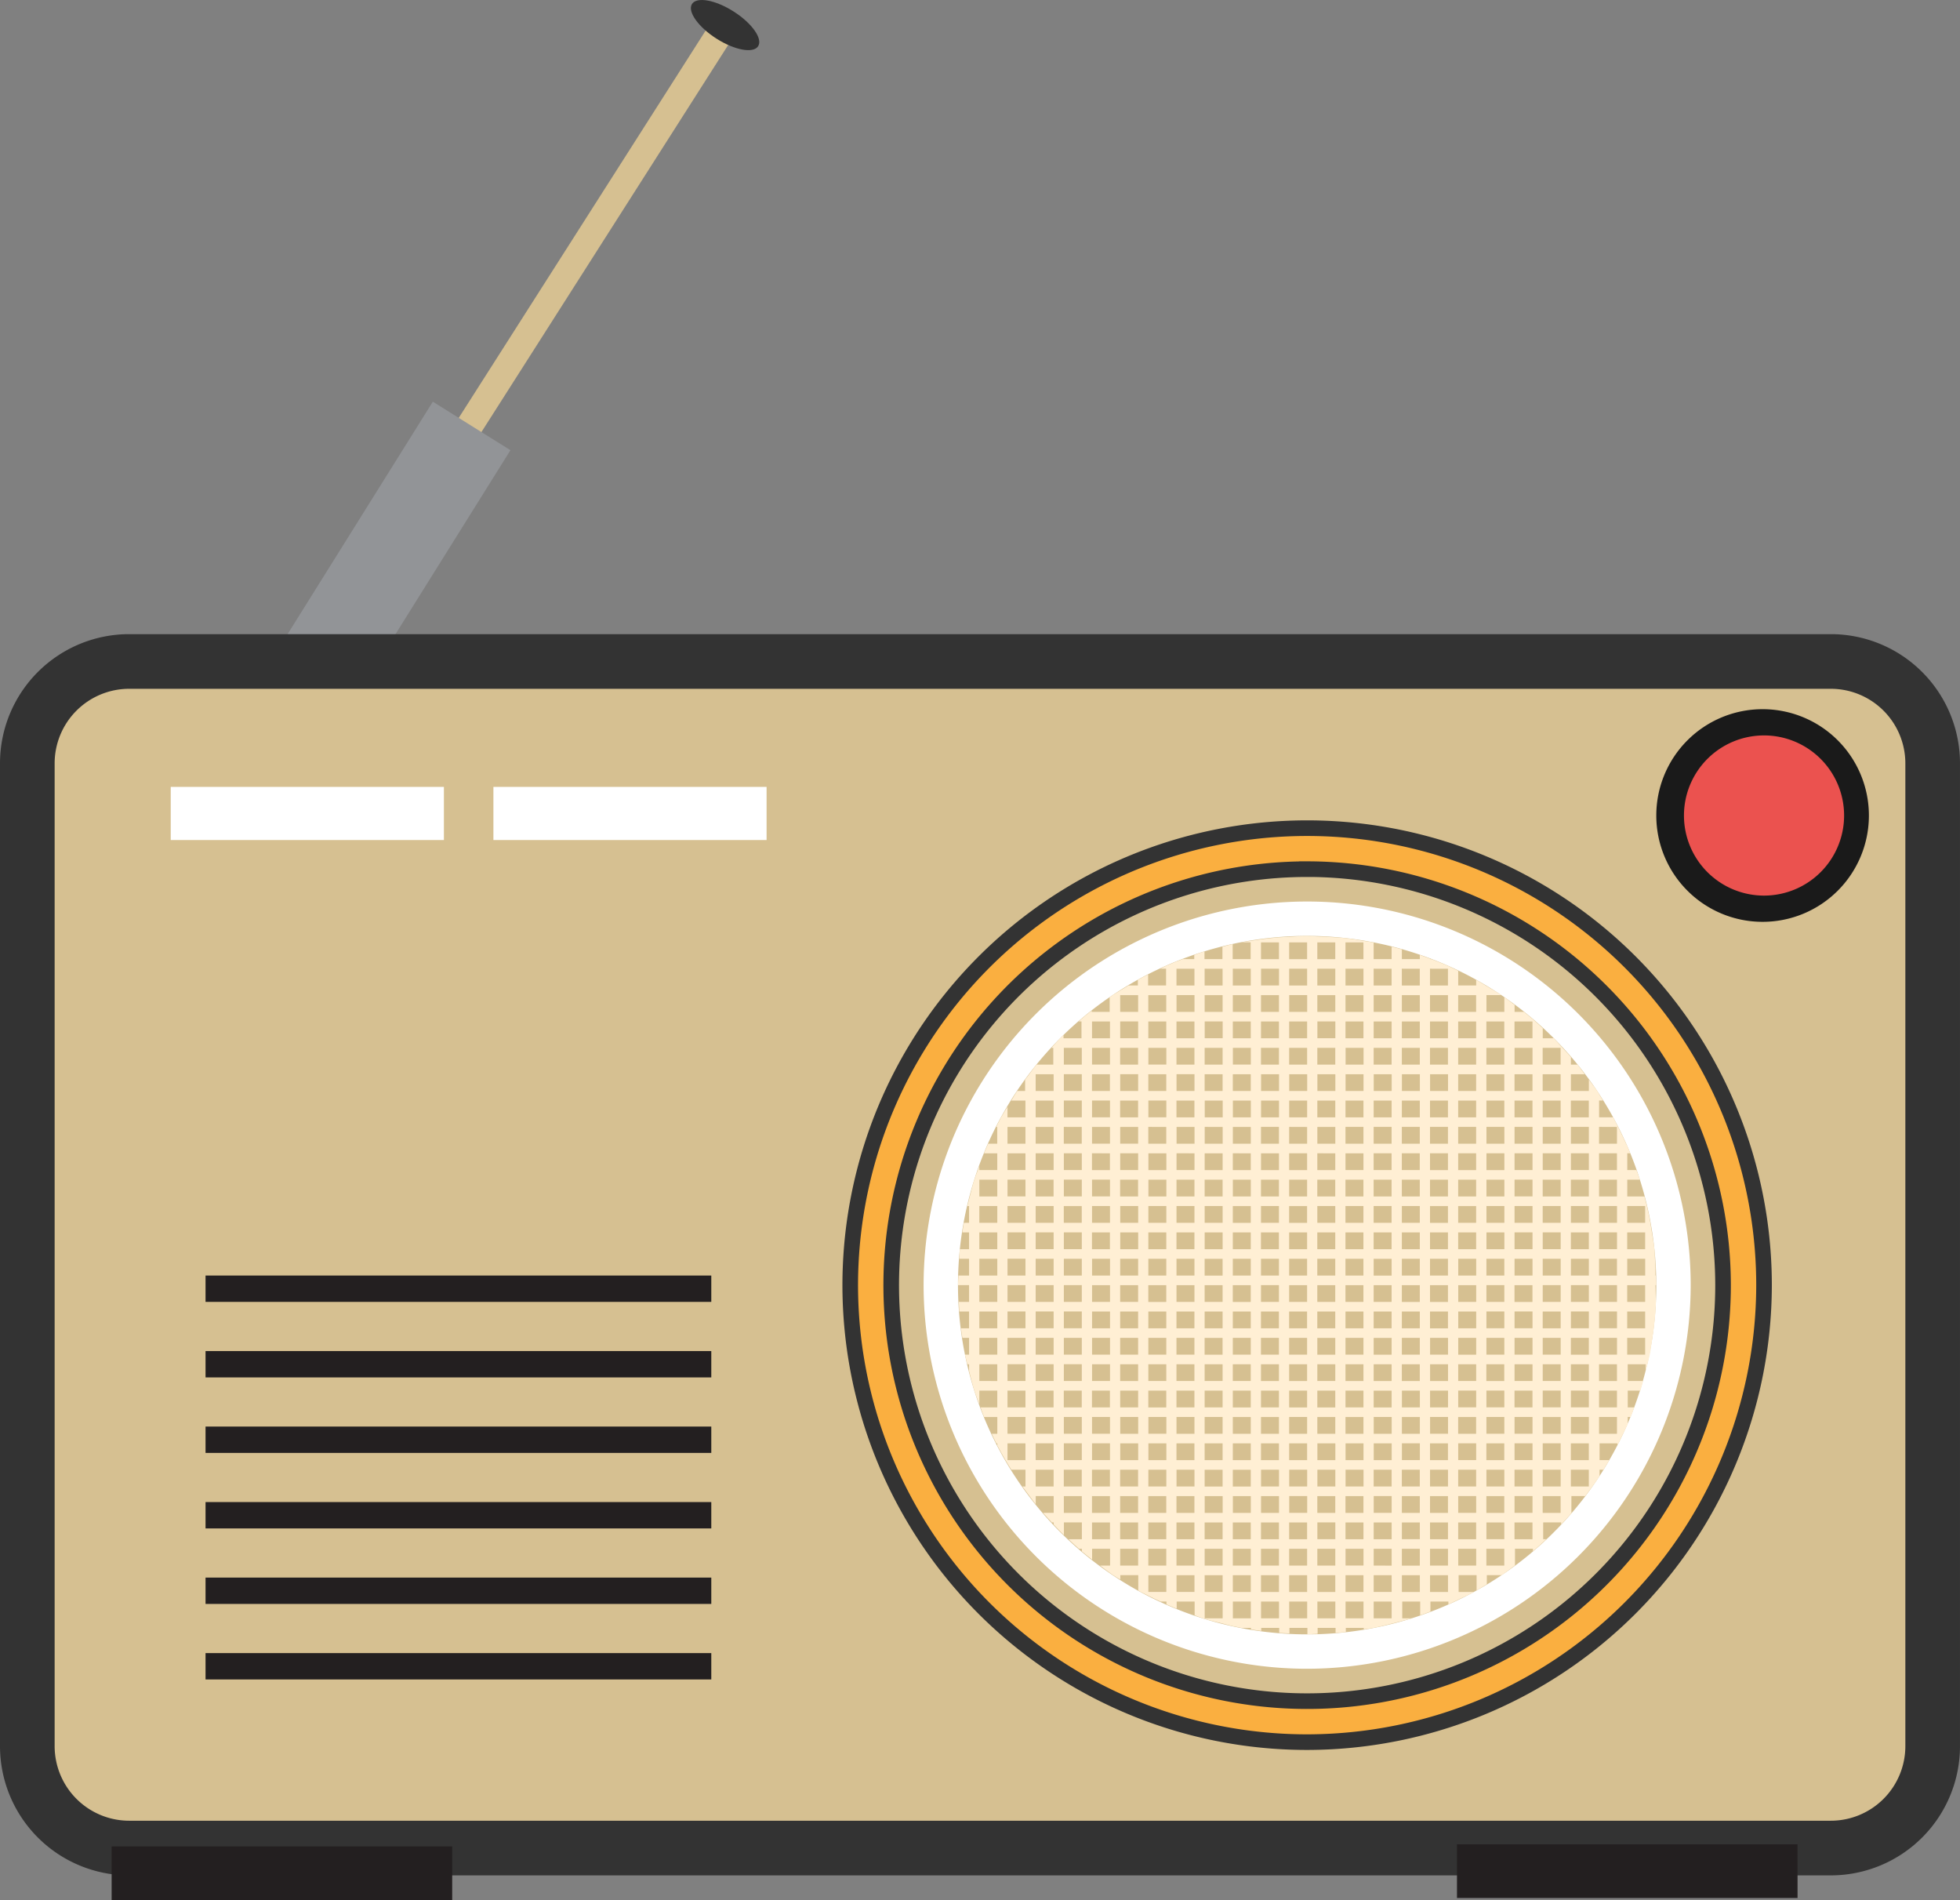 <svg xmlns="http://www.w3.org/2000/svg" width="251.082" height="243.364" viewBox="0 0 251.082 243.364"><rect x="0" y="0" width="251.082" height="243.364" fill="#808080" stroke="none"/><defs><style>.a,.d{fill:#d6c091;}.b{fill:#333;}.c{fill:#929497;}.d,.e{stroke:#333;stroke-miterlimit:10;}.d{stroke-width:7px;}.e{fill:#faaf40;stroke-width:2px;}.f{fill:#fff;}.g{fill:none;}.h{fill:#ffefd4;}.i{fill:#1a1a1a;}.j{fill:#eb524f;}.k{fill:#231f20;}</style></defs><g transform="translate(-1015.303 -421.769)"><g transform="translate(1065.931 421.769)"><rect class="a" width="75.215" height="3.427" transform="translate(0 66.285) rotate(-57.478)"/><path class="b" d="M1112.425,427.685c-.61.956-3,.523-5.344-.972s-3.741-3.478-3.131-4.434,3-.526,5.343.969S1113.035,426.726,1112.425,427.685Z" transform="translate(-1065.931 -421.769)"/></g><rect class="c" width="48.554" height="11.723" transform="matrix(0.53, -0.848, 0.848, 0.53, 1045.017, 514.391)"/><path class="d" d="M13.053,0H231.027a13.054,13.054,0,0,1,13.054,13.054V138.921a13.054,13.054,0,0,1-13.054,13.054H13.055A13.055,13.055,0,0,1,0,138.919V13.053A13.053,13.053,0,0,1,13.053,0Z" transform="translate(1018.803 506.489)"/><g transform="translate(1124.221 527.837)"><path class="e" d="M1182.753,644.9a58.53,58.53,0,1,1,58.528-58.529A58.6,58.6,0,0,1,1182.753,644.9Zm0-111.81a53.28,53.28,0,1,0,53.278,53.281A53.343,53.343,0,0,0,1182.753,533.086Z" transform="translate(-1124.221 -527.837)"/></g><g transform="translate(1133.616 537.233)"><path class="f" d="M1182.753,635.5a49.133,49.133,0,1,1,49.133-49.132A49.189,49.189,0,0,1,1182.753,635.5Zm0-93.86a44.728,44.728,0,1,0,44.726,44.728A44.78,44.78,0,0,0,1182.753,541.639Z" transform="translate(-1133.616 -537.233)"/></g><g transform="translate(1138.024 541.639)"><rect class="g" width="2.297" height="2.148" transform="translate(56.866 37.974)"/><rect class="g" width="2.297" height="2.15" transform="translate(56.866 51.48)"/><rect class="g" width="2.297" height="2.15" transform="translate(60.475 41.349)"/><rect class="g" width="2.297" height="2.148" transform="translate(60.475 44.727)"/><rect class="g" width="2.296" height="2.148" transform="translate(53.257 54.858)"/><rect class="g" width="2.298" height="2.15" transform="translate(42.431 61.612)"/><rect class="g" width="2.297" height="2.15" transform="translate(49.648 58.234)"/><rect class="g" width="2.297" height="2.148" transform="translate(35.213 64.99)"/><rect class="g" width="2.297" height="2.148" transform="translate(60.475 37.974)"/><rect class="g" width="2.297" height="2.148" transform="translate(64.083 24.463)"/><rect class="g" width="2.297" height="2.148" transform="translate(35.213 24.463)"/><rect class="g" width="2.298" height="2.151" transform="translate(42.431 21.085)"/><rect class="g" width="2.297" height="2.147" transform="translate(64.083 34.596)"/><rect class="g" width="2.297" height="2.148" transform="translate(64.083 27.841)"/><rect class="g" width="2.297" height="2.151" transform="translate(64.083 31.217)"/><rect class="g" width="2.297" height="2.147" transform="translate(56.866 34.596)"/><rect class="g" width="2.297" height="2.148" transform="translate(38.823 27.841)"/><rect class="g" width="2.297" height="2.148" transform="translate(60.475 24.463)"/><rect class="g" width="2.297" height="2.151" transform="translate(35.213 31.217)"/><rect class="g" width="2.297" height="2.15" transform="translate(27.996 61.612)"/><rect class="g" width="2.297" height="2.148" transform="translate(31.605 27.841)"/><rect class="g" width="2.297" height="2.147" transform="translate(31.605 34.596)"/><rect class="g" width="2.297" height="2.151" transform="translate(60.475 31.217)"/><rect class="g" width="2.297" height="2.148" transform="translate(60.475 27.841)"/><rect class="g" width="2.297" height="2.15" transform="translate(24.388 48.102)"/><rect class="g" width="2.297" height="2.15" transform="translate(24.388 51.48)"/><rect class="g" width="2.297" height="2.148" transform="translate(31.605 37.974)"/><rect class="g" width="2.297" height="2.148" transform="translate(24.388 54.858)"/><rect class="g" width="2.297" height="2.148" transform="translate(27.996 44.727)"/><rect class="g" width="2.297" height="2.15" transform="translate(27.996 41.349)"/><rect class="g" width="2.297" height="2.15" transform="translate(56.866 48.102)"/><rect class="g" width="2.296" height="2.147" transform="translate(67.693 34.596)"/><rect class="g" width="2.296" height="2.148" transform="translate(67.693 37.974)"/><rect class="g" width="2.296" height="2.151" transform="translate(67.693 31.217)"/><rect class="g" width="2.297" height="2.15" transform="translate(60.475 51.48)"/><rect class="g" width="2.297" height="2.15" transform="translate(64.083 41.349)"/><rect class="g" width="2.297" height="2.15" transform="translate(64.083 48.102)"/><rect class="g" width="2.297" height="2.148" transform="translate(64.083 44.727)"/><rect class="g" width="2.296" height="2.148" transform="translate(67.693 27.841)"/><rect class="g" width="2.297" height="2.148" transform="translate(27.996 24.463)"/><rect class="g" width="2.297" height="2.148" transform="translate(24.388 27.841)"/><rect class="g" width="2.297" height="2.151" transform="translate(31.605 21.085)"/><rect class="g" width="2.297" height="2.148" transform="translate(38.823 17.71)"/><rect class="g" width="2.296" height="2.148" transform="translate(67.693 24.463)"/><rect class="g" width="2.297" height="2.148" transform="translate(49.648 14.332)"/><rect class="g" width="2.297" height="2.15" transform="translate(56.866 58.234)"/><rect class="g" width="2.295" height="2.15" transform="translate(20.779 48.102)"/><rect class="g" width="2.295" height="2.15" transform="translate(20.779 51.48)"/><rect class="g" width="2.295" height="2.148" transform="translate(20.779 54.858)"/><rect class="g" width="2.295" height="2.148" transform="translate(20.779 44.727)"/><rect class="g" width="2.297" height="2.148" transform="translate(60.475 54.858)"/><rect class="g" width="2.297" height="2.15" transform="translate(24.388 41.349)"/><rect class="g" width="2.297" height="2.148" transform="translate(24.388 37.974)"/><rect class="g" width="2.297" height="2.147" transform="translate(27.996 34.596)"/><rect class="g" width="2.297" height="2.148" transform="translate(46.039 64.99)"/><rect class="g" width="2.296" height="2.15" transform="translate(53.257 61.612)"/><rect class="g" width="2.297" height="2.151" transform="translate(27.996 31.217)"/><rect class="g" width="2.297" height="2.15" transform="translate(24.388 61.612)"/><rect class="g" width="2.297" height="2.148" transform="translate(24.388 64.99)"/><rect class="g" width="2.297" height="2.15" transform="translate(38.823 68.366)"/><rect class="g" width="2.298" height="2.147" transform="translate(42.431 34.596)"/><rect class="g" width="2.297" height="2.15" transform="translate(38.823 51.48)"/><rect class="g" width="2.298" height="2.15" transform="translate(42.431 48.102)"/><rect class="g" width="2.298" height="2.148" transform="translate(42.431 44.727)"/><rect class="g" width="2.297" height="2.151" transform="translate(46.039 31.217)"/><rect class="g" width="2.297" height="2.151" transform="translate(49.648 31.217)"/><rect class="g" width="2.297" height="2.148" transform="translate(49.648 37.974)"/><rect class="g" width="2.297" height="2.148" transform="translate(46.039 44.727)"/><rect class="g" width="2.297" height="2.15" transform="translate(38.823 48.102)"/><rect class="g" width="2.297" height="2.147" transform="translate(46.039 34.596)"/><rect class="g" width="2.298" height="2.148" transform="translate(42.431 37.974)"/><rect class="g" width="2.297" height="2.15" transform="translate(38.823 41.349)"/><rect class="g" width="2.297" height="2.148" transform="translate(46.039 37.974)"/><rect class="g" width="2.297" height="2.15" transform="translate(46.039 41.349)"/><rect class="g" width="2.298" height="2.15" transform="translate(42.431 41.349)"/><rect class="g" width="2.297" height="2.147" transform="translate(49.648 34.596)"/><rect class="g" width="2.297" height="2.148" transform="translate(38.823 37.974)"/><rect class="g" width="2.297" height="2.151" transform="translate(56.866 31.217)"/><rect class="g" width="2.296" height="2.15" transform="translate(53.257 41.349)"/><rect class="g" width="2.297" height="2.15" transform="translate(49.648 48.102)"/><rect class="g" width="2.297" height="2.151" transform="translate(24.388 31.217)"/><rect class="g" width="2.297" height="2.15" transform="translate(46.039 51.48)"/><rect class="g" width="2.296" height="2.148" transform="translate(53.257 24.463)"/><rect class="g" width="2.297" height="2.148" transform="translate(56.866 24.463)"/><rect class="g" width="2.297" height="2.148" transform="translate(49.648 24.463)"/><rect class="g" width="2.297" height="2.148" transform="translate(35.213 44.727)"/><rect class="g" width="2.297" height="2.15" transform="translate(31.605 51.48)"/><rect class="g" width="2.297" height="2.148" transform="translate(38.823 44.727)"/><rect class="g" width="2.297" height="2.15" transform="translate(35.213 58.234)"/><rect class="g" width="2.298" height="2.148" transform="translate(42.431 54.858)"/><rect class="g" width="2.297" height="2.148" transform="translate(38.823 54.858)"/><rect class="g" width="2.297" height="2.15" transform="translate(49.648 51.48)"/><rect class="g" width="2.297" height="2.147" transform="translate(38.823 34.596)"/><rect class="g" width="2.297" height="2.148" transform="translate(27.996 54.858)"/><rect class="g" width="2.297" height="2.15" transform="translate(31.605 48.102)"/><rect class="g" width="2.297" height="2.15" transform="translate(31.605 58.234)"/><rect class="g" width="2.297" height="2.148" transform="translate(35.213 37.974)"/><rect class="g" width="2.297" height="2.148" transform="translate(31.605 44.727)"/><rect class="g" width="2.297" height="2.15" transform="translate(35.213 48.102)"/><rect class="g" width="2.297" height="2.15" transform="translate(27.996 51.48)"/><rect class="g" width="2.297" height="2.15" transform="translate(56.866 41.349)"/><rect class="g" width="2.296" height="2.15" transform="translate(53.257 48.102)"/><rect class="g" width="2.296" height="2.148" transform="translate(53.257 44.727)"/><rect class="g" width="2.297" height="2.15" transform="translate(38.823 58.234)"/><rect class="g" width="2.297" height="2.15" transform="translate(31.605 61.612)"/><rect class="g" width="2.297" height="2.148" transform="translate(46.039 54.858)"/><rect class="g" width="2.297" height="2.15" transform="translate(35.213 41.349)"/><rect class="g" width="2.297" height="2.15" transform="translate(46.039 48.102)"/><rect class="g" width="2.297" height="2.148" transform="translate(49.648 44.727)"/><rect class="g" width="2.298" height="2.15" transform="translate(42.431 51.48)"/><rect class="g" width="2.297" height="2.15" transform="translate(35.213 51.48)"/><rect class="g" width="2.297" height="2.15" transform="translate(49.648 41.349)"/><rect class="g" width="2.297" height="2.148" transform="translate(35.213 54.858)"/><rect class="g" width="2.297" height="2.148" transform="translate(31.605 54.858)"/><rect class="g" width="2.298" height="2.151" transform="translate(42.431 31.217)"/><rect class="g" width="2.297" height="2.148" transform="translate(56.866 27.841)"/><rect class="g" width="2.297" height="2.148" transform="translate(49.648 27.841)"/><rect class="g" width="2.296" height="2.148" transform="translate(53.257 37.974)"/><rect class="g" width="2.296" height="2.148" transform="translate(53.257 27.841)"/><rect class="g" width="2.296" height="2.147" transform="translate(53.257 34.596)"/><rect class="g" width="2.296" height="2.151" transform="translate(53.257 31.217)"/><rect class="g" width="2.297" height="2.15" transform="translate(78.518 58.234)"/><rect class="g" width="2.297" height="2.15" transform="translate(78.518 48.102)"/><rect class="g" width="2.297" height="2.15" transform="translate(78.518 41.349)"/><rect class="g" width="2.296" height="2.15" transform="translate(74.909 51.48)"/><rect class="g" width="2.297" height="2.148" transform="translate(78.518 44.727)"/><rect class="g" width="2.296" height="2.148" transform="translate(74.909 54.858)"/><rect class="g" width="2.297" height="2.15" transform="translate(71.3 61.612)"/><rect class="g" width="2.296" height="2.15" transform="translate(74.909 58.234)"/><rect class="g" width="2.297" height="2.148" transform="translate(27.996 7.579)"/><rect class="g" width="2.297" height="2.148" transform="translate(38.823 4.201)"/><rect class="g" width="2.295" height="2.15" transform="translate(20.779 10.954)"/><rect class="g" width="2.297" height="2.148" transform="translate(13.56 27.841)"/><rect class="g" width="2.297" height="2.148" transform="translate(78.518 27.841)"/><rect class="g" width="2.295" height="2.147" transform="translate(82.127 34.596)"/><rect class="g" width="2.297" height="2.148" transform="translate(78.518 24.463)"/><rect class="g" width="2.295" height="2.148" transform="translate(82.127 37.974)"/><rect class="g" width="2.297" height="2.148" transform="translate(71.3 64.99)"/><rect class="g" width="2.297" height="2.15" transform="translate(9.952 41.349)"/><rect class="g" width="2.297" height="2.148" transform="translate(9.952 44.727)"/><rect class="g" width="2.297" height="2.15" transform="translate(9.952 48.102)"/><rect class="g" width="2.297" height="2.147" transform="translate(9.952 34.596)"/><rect class="g" width="2.297" height="2.151" transform="translate(13.56 31.217)"/><rect class="g" width="2.297" height="2.148" transform="translate(9.952 37.974)"/><rect class="g" width="2.297" height="2.15" transform="translate(9.952 51.48)"/><rect class="g" width="2.297" height="2.148" transform="translate(9.952 54.858)"/><rect class="g" width="2.297" height="2.148" transform="translate(49.648 78.497)"/><rect class="g" width="2.297" height="2.148" transform="translate(56.866 75.122)"/><rect class="g" width="2.296" height="2.15" transform="translate(67.693 68.366)"/><rect class="g" width="2.297" height="2.15" transform="translate(64.083 71.744)"/><rect class="g" width="2.297" height="2.148" transform="translate(13.56 64.99)"/><rect class="g" width="2.297" height="2.15" transform="translate(13.56 61.612)"/><rect class="g" width="2.297" height="2.148" transform="translate(71.3 14.332)"/><rect class="g" width="2.296" height="2.148" transform="translate(74.909 64.99)"/><rect class="g" width="2.296" height="2.15" transform="translate(74.909 68.366)"/><rect class="g" width="2.149" height="2.296" transform="translate(53.256 84.023) rotate(-89.933)"/><rect class="g" width="2.297" height="2.148" transform="translate(17.17 14.332)"/><rect class="g" width="2.297" height="2.15" transform="translate(71.3 71.744)"/><rect class="g" width="2.297" height="2.151" transform="translate(60.475 78.497)"/><rect class="g" width="2.296" height="2.148" transform="translate(67.693 75.122)"/><rect class="g" width="2.297" height="2.148" transform="translate(46.039 27.841)"/><rect class="g" width="2.297" height="2.15" transform="translate(85.736 41.349)"/><rect class="g" width="2.295" height="2.148" transform="translate(82.127 44.727)"/><rect class="g" width="2.297" height="2.148" transform="translate(78.518 54.858)"/><rect class="g" width="2.295" height="2.15" transform="translate(82.127 48.102)"/><rect class="g" width="2.295" height="2.15" transform="translate(82.127 51.48)"/><rect class="g" width="2.297" height="2.15" transform="translate(78.518 61.612)"/><rect class="g" width="2.297" height="2.148" transform="translate(9.952 64.99)"/><rect class="g" width="2.297" height="2.148" transform="translate(9.952 27.841)"/><rect class="g" width="2.296" height="2.147" transform="translate(6.344 34.596)"/><rect class="g" width="2.297" height="2.151" transform="translate(13.56 21.085)"/><rect class="g" width="2.297" height="2.148" transform="translate(9.952 24.463)"/><rect class="g" width="2.297" height="2.148" transform="translate(13.56 17.71)"/><rect class="g" width="2.296" height="2.148" transform="translate(6.344 37.974)"/><rect class="g" width="2.296" height="2.151" transform="translate(6.344 31.217)"/><rect class="g" width="2.296" height="2.15" transform="translate(6.344 51.48)"/><rect class="g" width="2.296" height="2.15" transform="translate(6.344 41.349)"/><rect class="g" width="2.297" height="2.15" transform="translate(9.952 61.612)"/><rect class="g" width="2.296" height="2.148" transform="translate(6.344 54.858)"/><rect class="g" width="2.296" height="2.148" transform="translate(6.344 44.727)"/><rect class="g" width="2.296" height="2.15" transform="translate(6.344 48.102)"/><rect class="g" width="2.298" height="2.15" transform="translate(42.431 71.744)"/><rect class="g" width="2.297" height="2.147" transform="translate(71.3 34.596)"/><rect class="g" width="2.297" height="2.148" transform="translate(17.17 24.463)"/><rect class="g" width="2.297" height="2.148" transform="translate(71.3 37.974)"/><rect class="g" width="2.296" height="2.148" transform="translate(67.693 44.727)"/><rect class="g" width="2.296" height="2.15" transform="translate(67.693 51.48)"/><rect class="g" width="2.296" height="2.15" transform="translate(67.693 48.102)"/><rect class="g" width="2.297" height="2.148" transform="translate(71.3 27.841)"/><rect class="g" width="2.297" height="2.15" transform="translate(71.3 41.349)"/><rect class="g" width="2.297" height="2.148" transform="translate(71.3 24.463)"/><rect class="g" width="2.297" height="2.151" transform="translate(24.388 21.085)"/><rect class="g" width="2.295" height="2.148" transform="translate(20.779 27.841)"/><rect class="g" width="2.295" height="2.148" transform="translate(20.779 24.463)"/><rect class="g" width="2.297" height="2.148" transform="translate(27.996 17.71)"/><rect class="g" width="2.297" height="2.15" transform="translate(46.039 10.954)"/><rect class="g" width="2.297" height="2.148" transform="translate(35.213 14.332)"/><rect class="g" width="2.295" height="2.148" transform="translate(20.779 37.974)"/><rect class="g" width="2.295" height="2.15" transform="translate(20.779 61.612)"/><rect class="g" width="2.297" height="2.15" transform="translate(17.17 48.102)"/><rect class="g" width="2.297" height="2.148" transform="translate(17.17 54.858)"/><rect class="g" width="2.297" height="2.15" transform="translate(17.17 51.48)"/><rect class="g" width="2.297" height="2.148" transform="translate(17.17 44.727)"/><rect class="g" width="2.297" height="2.151" transform="translate(17.17 31.217)"/><rect class="g" width="2.297" height="2.15" transform="translate(17.17 41.349)"/><rect class="g" width="2.297" height="2.15" transform="translate(60.475 61.612)"/><rect class="g" width="2.297" height="2.148" transform="translate(56.866 64.99)"/><rect class="g" width="2.295" height="2.148" transform="translate(20.779 64.99)"/><rect class="g" width="2.297" height="2.15" transform="translate(64.083 58.234)"/><rect class="g" width="2.297" height="2.148" transform="translate(64.083 54.858)"/><rect class="g" width="2.297" height="2.15" transform="translate(49.648 68.366)"/><rect class="g" width="2.295" height="2.147" transform="translate(20.779 34.596)"/><rect class="g" width="2.297" height="2.151" transform="translate(71.3 31.217)"/><rect class="g" width="2.296" height="2.148" transform="translate(74.909 37.974)"/><rect class="g" width="2.296" height="2.15" transform="translate(74.909 41.349)"/><rect class="g" width="2.297" height="2.147" transform="translate(78.518 34.596)"/><rect class="g" width="2.296" height="2.148" transform="translate(74.909 27.841)"/><rect class="g" width="2.297" height="2.15" transform="translate(71.3 51.48)"/><rect class="g" width="2.297" height="2.15" transform="translate(71.3 48.102)"/><rect class="g" width="2.297" height="2.148" transform="translate(71.3 54.858)"/><rect class="g" width="2.296" height="2.148" transform="translate(74.909 44.727)"/><rect class="g" width="2.295" height="2.148" transform="translate(20.779 17.71)"/><rect class="g" width="2.297" height="2.148" transform="translate(24.388 14.332)"/><rect class="g" width="2.297" height="2.151" transform="translate(17.17 21.085)"/><rect class="g" width="2.296" height="2.148" transform="translate(74.909 24.463)"/><rect class="g" width="2.297" height="2.15" transform="translate(31.605 10.954)"/><rect class="g" width="2.298" height="2.148" transform="translate(42.431 7.579)"/><rect class="g" width="2.296" height="2.15" transform="translate(53.257 71.744)"/><rect class="g" width="2.297" height="2.15" transform="translate(13.56 48.102)"/><rect class="g" width="2.297" height="2.15" transform="translate(13.56 51.48)"/><rect class="g" width="2.297" height="2.148" transform="translate(13.56 54.858)"/><rect class="g" width="2.297" height="2.15" transform="translate(17.17 61.612)"/><rect class="g" width="2.297" height="2.148" transform="translate(13.56 37.974)"/><rect class="g" width="2.297" height="2.148" transform="translate(13.56 44.727)"/><rect class="g" width="2.297" height="2.15" transform="translate(13.56 41.349)"/><rect class="g" width="2.297" height="2.148" transform="translate(64.083 64.99)"/><rect class="g" width="2.297" height="2.148" transform="translate(17.17 64.99)"/><rect class="g" width="2.296" height="2.15" transform="translate(67.693 61.612)"/><rect class="g" width="2.297" height="2.15" transform="translate(60.475 68.366)"/><rect class="g" width="2.296" height="2.15" transform="translate(67.693 58.234)"/><rect class="g" width="2.297" height="2.147" transform="translate(17.17 34.596)"/><rect class="g" width="2.297" height="2.151" transform="translate(46.039 75.119)"/><rect class="g" width="2.297" height="2.148" transform="translate(46.039 24.463)"/><rect class="g" width="2.297" height="2.148" transform="translate(31.605 81.875)"/><rect class="g" width="2.297" height="2.148" transform="translate(38.823 81.875)"/><rect class="g" width="2.297" height="2.148" transform="translate(35.213 81.875)"/><rect class="g" width="2.298" height="2.148" transform="translate(42.431 81.875)"/><rect class="g" width="2.297" height="2.151" transform="translate(56.866 78.497)"/><rect class="g" width="2.297" height="2.148" transform="translate(49.648 81.875)"/><rect class="g" width="2.297" height="2.148" transform="translate(46.039 81.875)"/><rect class="g" width="2.297" height="2.15" transform="translate(17.17 71.744)"/><rect class="g" width="2.297" height="2.15" transform="translate(9.952 58.234)"/><rect class="g" width="2.297" height="2.151" transform="translate(9.952 31.217)"/><rect class="g" width="2.297" height="2.15" transform="translate(13.56 68.366)"/><rect class="g" width="2.297" height="2.148" transform="translate(24.388 78.497)"/><rect class="g" width="2.297" height="2.148" transform="translate(27.996 78.497)"/><rect class="g" width="2.297" height="2.148" transform="translate(13.56 24.463)"/><rect class="g" width="2.297" height="2.148" transform="translate(60.475 75.122)"/><rect class="g" width="2.297" height="2.15" transform="translate(71.3 10.954)"/><rect class="g" width="2.295" height="2.148" transform="translate(82.127 27.841)"/><rect class="g" width="2.295" height="2.151" transform="translate(82.127 31.217)"/><rect class="g" width="2.295" height="2.148" transform="translate(82.127 24.463)"/><rect class="g" width="2.296" height="2.148" transform="translate(74.909 17.71)"/><rect class="g" width="2.296" height="2.148" transform="translate(74.909 14.332)"/><rect class="g" width="2.297" height="2.147" transform="translate(85.736 34.596)"/><rect class="g" width="2.297" height="2.151" transform="translate(78.518 21.085)"/><rect class="g" width="2.297" height="2.148" transform="translate(85.736 37.974)"/><rect class="g" width="2.297" height="2.15" transform="translate(71.3 68.366)"/><rect class="g" width="2.296" height="2.15" transform="translate(67.693 71.744)"/><rect class="g" width="2.296" height="2.15" transform="translate(74.909 61.612)"/><rect class="g" width="2.297" height="2.148" transform="translate(64.083 75.122)"/><rect class="g" width="2.297" height="2.15" transform="translate(78.518 51.48)"/><rect class="g" width="2.295" height="2.15" transform="translate(82.127 41.349)"/><rect class="g" width="2.295" height="2.151" transform="translate(20.779 75.119)"/><rect class="g" width="2.297" height="2.15" transform="translate(71.3 58.234)"/><rect class="g" width="2.296" height="2.15" transform="translate(74.909 48.102)"/><rect class="g" width="2.297" height="2.148" transform="translate(17.17 17.71)"/><rect class="g" width="2.297" height="2.15" transform="translate(64.083 68.366)"/><rect class="g" width="2.296" height="2.151" transform="translate(74.909 21.085)"/><rect class="g" width="2.297" height="2.148" transform="translate(78.518 37.974)"/><rect class="g" width="2.297" height="2.151" transform="translate(78.518 31.217)"/><rect class="g" width="2.297" height="2.148" transform="translate(46.039 78.497)"/><rect class="g" width="2.297" height="2.148" transform="translate(71.3 17.71)"/><rect class="g" width="2.297" height="2.15" transform="translate(60.475 71.744)"/><rect class="g" width="2.297" height="2.148" transform="translate(38.823 78.497)"/><rect class="g" width="2.298" height="2.148" transform="translate(42.431 78.497)"/><rect class="g" width="2.297" height="2.15" transform="translate(56.866 71.744)"/><rect class="g" width="2.149" height="2.296" transform="translate(53.256 77.268) rotate(-89.933)"/><rect class="g" width="2.297" height="2.151" transform="translate(49.648 75.119)"/><rect class="g" width="2.296" height="2.148" transform="translate(67.693 64.99)"/><rect class="g" width="2.297" height="2.148" transform="translate(35.213 7.579)"/><rect class="g" width="2.298" height="2.148" transform="translate(42.431 4.201)"/><rect class="g" width="2.297" height="2.148" transform="translate(31.605 7.579)"/><rect class="g" width="2.297" height="2.148" transform="translate(38.823 7.579)"/><rect class="g" width="2.295" height="2.148" transform="translate(20.779 14.332)"/><rect class="g" width="2.297" height="2.15" transform="translate(27.996 10.954)"/><rect class="g" width="2.297" height="2.15" transform="translate(24.388 10.954)"/><rect class="g" width="2.297" height="2.148" transform="translate(49.648 4.201)"/><rect class="g" width="2.297" height="2.148" transform="translate(60.475 7.579)"/><rect class="g" width="2.297" height="2.148" transform="translate(46.039 4.201)"/><rect class="g" width="2.297" height="2.148" transform="translate(56.866 7.579)"/><rect class="g" width="2.297" height="2.15" transform="translate(64.083 10.954)"/><rect class="g" width="2.296" height="2.148" transform="translate(53.257 7.579)"/><rect class="g" width="2.296" height="2.148" transform="translate(67.693 14.332)"/><rect class="g" width="2.296" height="2.15" transform="translate(74.909 71.744)"/><rect class="g" width="2.298" height="2.15" transform="translate(42.431 85.251)"/><rect class="g" width="2.297" height="2.15" transform="translate(38.823 85.251)"/><rect class="g" width="2.297" height="2.15" transform="translate(46.039 85.251)"/><rect class="g" width="2.296" height="2.15" transform="translate(67.693 10.954)"/><rect class="g" width="2.297" height="2.151" transform="translate(56.866 81.875)"/><rect class="g" width="2.296" height="2.149" transform="translate(53.257 85.252)"/><rect class="g" width="2.297" height="2.15" transform="translate(35.213 85.251)"/><rect class="g" width="2.297" height="2.15" transform="translate(13.56 71.744)"/><rect class="g" width="2.297" height="2.151" transform="translate(17.17 75.119)"/><rect class="g" width="2.297" height="2.151" transform="translate(60.475 81.875)"/><rect class="g" width="2.297" height="2.15" transform="translate(9.952 68.366)"/><rect class="g" width="2.297" height="2.148" transform="translate(24.388 81.875)"/><rect class="g" width="2.295" height="2.148" transform="translate(20.779 78.497)"/><rect class="g" width="2.297" height="2.148" transform="translate(27.996 81.875)"/><rect class="g" width="2.297" height="2.15" transform="translate(31.605 85.251)"/><rect class="g" width="2.297" height="2.148" transform="translate(85.736 44.727)"/><rect class="g" width="2.297" height="2.15" transform="translate(85.736 51.48)"/><rect class="g" width="2.295" height="2.148" transform="translate(82.127 54.858)"/><rect class="g" width="2.295" height="2.15" transform="translate(82.127 58.234)"/><rect class="g" width="2.297" height="2.15" transform="translate(85.736 48.102)"/><rect class="g" width="2.298" height="2.148" transform="translate(42.431 27.841)"/><rect class="g" width="2.297" height="2.151" transform="translate(64.083 78.497)"/><rect class="g" width="2.296" height="2.148" transform="translate(6.344 64.99)"/><rect class="g" width="2.297" height="2.148" transform="translate(35.213 78.497)"/><rect class="g" width="2.297" height="2.148" transform="translate(71.3 75.122)"/><rect class="g" width="2.296" height="2.151" transform="translate(67.693 78.497)"/><rect class="g" width="2.297" height="2.15" transform="translate(78.518 68.366)"/><rect class="g" width="2.297" height="2.148" transform="translate(78.518 64.99)"/><rect class="g" width="2.295" height="2.15" transform="translate(82.127 61.612)"/><rect class="g" width="2.297" height="2.15" transform="translate(49.648 85.251)"/><rect class="g" width="2.298" height="2.15" transform="translate(42.431 0.823)"/><rect class="g" width="2.297" height="2.148" transform="translate(31.605 4.201)"/><rect class="g" width="2.297" height="2.15" transform="translate(17.17 10.954)"/><rect class="g" width="2.297" height="2.148" transform="translate(35.213 4.201)"/><rect class="g" width="2.297" height="2.148" transform="translate(27.996 4.201)"/><rect class="g" width="2.295" height="2.148" transform="translate(20.779 7.579)"/><rect class="g" width="2.297" height="2.148" transform="translate(24.388 7.579)"/><rect class="g" width="2.297" height="2.15" transform="translate(38.823 0.823)"/><rect class="g" width="2.297" height="2.148" transform="translate(60.475 4.201)"/><rect class="g" width="2.297" height="2.148" transform="translate(56.866 4.201)"/><rect class="g" width="2.297" height="2.148" transform="translate(64.083 7.579)"/><rect class="g" width="2.296" height="2.148" transform="translate(53.257 4.201)"/><rect class="g" width="2.297" height="2.15" transform="translate(46.039 0.823)"/><rect class="g" width="2.297" height="2.15" transform="translate(49.648 0.823)"/><rect class="g" width="2.297" height="2.151" transform="translate(2.735 31.217)"/><rect class="g" width="2.297" height="2.148" transform="translate(2.735 37.974)"/><rect class="g" width="2.297" height="2.148" transform="translate(2.735 44.727)"/><rect class="g" width="2.297" height="2.15" transform="translate(2.735 41.349)"/><rect class="g" width="2.297" height="2.15" transform="translate(2.735 48.102)"/><rect class="g" width="2.296" height="2.15" transform="translate(6.344 58.234)"/><rect class="g" width="2.297" height="2.15" transform="translate(2.735 51.48)"/><rect class="g" width="2.297" height="2.148" transform="translate(2.735 54.858)"/><rect class="g" width="2.297" height="2.147" transform="translate(2.735 34.596)"/><rect class="g" width="2.297" height="2.151" transform="translate(9.952 21.085)"/><rect class="g" width="2.297" height="2.148" transform="translate(9.952 17.71)"/><rect class="g" width="2.296" height="2.148" transform="translate(6.344 24.463)"/><rect class="g" width="2.296" height="2.15" transform="translate(6.344 61.612)"/><rect class="g" width="2.297" height="2.148" transform="translate(13.56 14.332)"/><rect class="g" width="2.296" height="2.148" transform="translate(6.344 27.841)"/><rect class="g" width="2.296" height="2.149" transform="translate(53.257 78.497)"/><rect class="g" width="2.297" height="2.148" transform="translate(49.648 17.71)"/><rect class="g" width="2.296" height="2.148" transform="translate(53.257 17.71)"/><rect class="g" width="2.297" height="2.151" transform="translate(35.213 21.085)"/><rect class="g" width="2.297" height="2.148" transform="translate(46.039 17.71)"/><rect class="g" width="2.297" height="2.151" transform="translate(38.823 21.085)"/><rect class="g" width="2.298" height="2.148" transform="translate(42.431 17.71)"/><rect class="g" width="2.297" height="2.148" transform="translate(60.475 17.71)"/><rect class="g" width="2.297" height="2.148" transform="translate(56.866 17.71)"/><rect class="g" width="2.297" height="2.15" transform="translate(49.648 61.612)"/><rect class="g" width="2.297" height="2.151" transform="translate(64.083 21.085)"/><rect class="g" width="2.296" height="2.15" transform="translate(53.257 58.234)"/><rect class="g" width="2.297" height="2.15" transform="translate(46.039 61.612)"/><rect class="g" width="2.297" height="2.148" transform="translate(56.866 54.858)"/><rect class="g" width="2.297" height="2.148" transform="translate(64.083 37.974)"/><rect class="g" width="2.297" height="2.15" transform="translate(60.475 48.102)"/><rect class="g" width="2.296" height="2.148" transform="translate(53.257 64.99)"/><rect class="g" width="2.297" height="2.15" transform="translate(31.605 71.744)"/><rect class="g" width="2.298" height="2.15" transform="translate(42.431 68.366)"/><rect class="g" width="2.297" height="2.15" transform="translate(35.213 71.744)"/><rect class="g" width="2.297" height="2.15" transform="translate(38.823 71.744)"/><rect class="g" width="2.298" height="2.148" transform="translate(42.431 64.99)"/><rect class="g" width="2.297" height="2.148" transform="translate(49.648 64.99)"/><rect class="g" width="2.297" height="2.15" transform="translate(46.039 68.366)"/><rect class="g" width="2.295" height="2.15" transform="translate(20.779 41.349)"/><rect class="g" width="2.297" height="2.148" transform="translate(31.605 24.463)"/><rect class="g" width="2.297" height="2.147" transform="translate(24.388 34.596)"/><rect class="g" width="2.297" height="2.148" transform="translate(27.996 27.841)"/><rect class="g" width="2.297" height="2.15" transform="translate(27.996 68.366)"/><rect class="g" width="2.297" height="2.15" transform="translate(24.388 68.366)"/><rect class="g" width="2.295" height="2.15" transform="translate(20.779 58.234)"/><rect class="g" width="2.297" height="2.151" transform="translate(38.823 31.217)"/><rect class="g" width="2.297" height="2.15" transform="translate(46.039 58.234)"/><rect class="g" width="2.298" height="2.15" transform="translate(42.431 58.234)"/><rect class="g" width="2.297" height="2.15" transform="translate(38.823 61.612)"/><rect class="g" width="2.297" height="2.148" transform="translate(49.648 54.858)"/><rect class="g" width="2.297" height="2.147" transform="translate(60.475 34.596)"/><rect class="g" width="2.296" height="2.15" transform="translate(53.257 51.48)"/><rect class="g" width="2.297" height="2.148" transform="translate(56.866 44.727)"/><rect class="g" width="2.297" height="2.147" transform="translate(35.213 34.596)"/><rect class="g" width="2.297" height="2.148" transform="translate(38.823 64.99)"/><rect class="g" width="2.297" height="2.151" transform="translate(60.475 21.085)"/><rect class="g" width="2.297" height="2.15" transform="translate(56.866 61.612)"/><rect class="g" width="2.297" height="2.15" transform="translate(35.213 61.612)"/><rect class="g" width="2.297" height="2.148" transform="translate(31.605 64.99)"/><rect class="g" width="2.297" height="2.148" transform="translate(31.605 78.497)"/><rect class="g" width="2.297" height="2.15" transform="translate(27.996 58.234)"/><rect class="g" width="2.297" height="2.15" transform="translate(31.605 41.349)"/><rect class="g" width="2.297" height="2.148" transform="translate(24.388 44.727)"/><rect class="g" width="2.297" height="2.148" transform="translate(27.996 37.974)"/><rect class="g" width="2.297" height="2.15" transform="translate(24.388 58.234)"/><rect class="g" width="2.297" height="2.15" transform="translate(35.213 68.366)"/><rect class="g" width="2.297" height="2.148" transform="translate(27.996 64.99)"/><rect class="g" width="2.297" height="2.151" transform="translate(31.605 31.217)"/><rect class="g" width="2.297" height="2.151" transform="translate(56.866 21.085)"/><rect class="g" width="2.297" height="2.15" transform="translate(31.605 68.366)"/><rect class="g" width="2.297" height="2.151" transform="translate(49.648 21.085)"/><rect class="g" width="2.297" height="2.151" transform="translate(46.039 21.085)"/><rect class="g" width="2.296" height="2.151" transform="translate(53.257 21.085)"/><rect class="g" width="2.297" height="2.148" transform="translate(38.823 24.463)"/><rect class="g" width="2.297" height="2.148" transform="translate(35.213 27.841)"/><rect class="g" width="2.298" height="2.148" transform="translate(42.431 24.463)"/><rect class="g" width="2.297" height="2.15" transform="translate(27.996 48.102)"/><rect class="g" width="2.297" height="2.15" transform="translate(60.475 10.954)"/><rect class="g" width="2.297" height="2.148" transform="translate(64.083 14.332)"/><rect class="g" width="2.297" height="2.15" transform="translate(56.866 10.954)"/><rect class="g" width="2.297" height="2.148" transform="translate(49.648 7.579)"/><rect class="g" width="2.297" height="2.148" transform="translate(46.039 7.579)"/><rect class="g" width="2.296" height="2.15" transform="translate(53.257 10.954)"/><rect class="g" width="2.296" height="2.148" transform="translate(67.693 17.71)"/><rect class="g" width="2.297" height="2.151" transform="translate(71.3 21.085)"/><rect class="g" width="2.297" height="2.15" transform="translate(64.083 61.612)"/><rect class="g" width="2.298" height="2.15" transform="translate(42.431 10.954)"/><rect class="g" width="2.296" height="2.148" transform="translate(67.693 54.858)"/><rect class="g" width="2.297" height="2.148" transform="translate(60.475 64.99)"/><rect class="g" width="2.296" height="2.151" transform="translate(74.909 31.217)"/><rect class="g" width="2.296" height="2.147" transform="translate(74.909 34.596)"/><rect class="g" width="2.297" height="2.148" transform="translate(71.3 44.727)"/><rect class="g" width="2.297" height="2.148" transform="translate(27.996 14.332)"/><rect class="g" width="2.297" height="2.15" transform="translate(17.17 68.366)"/><rect class="g" width="2.297" height="2.15" transform="translate(13.56 58.234)"/><rect class="g" width="2.295" height="2.15" transform="translate(20.779 71.744)"/><rect class="g" width="2.297" height="2.15" transform="translate(60.475 58.234)"/><rect class="g" width="2.297" height="2.151" transform="translate(27.996 75.119)"/><rect class="g" width="2.297" height="2.15" transform="translate(38.823 10.954)"/><rect class="g" width="2.297" height="2.151" transform="translate(24.388 75.119)"/><rect class="g" width="2.297" height="2.147" transform="translate(13.56 34.596)"/><rect class="g" width="2.297" height="2.148" transform="translate(31.605 14.332)"/><rect class="g" width="2.297" height="2.15" transform="translate(56.866 68.366)"/><rect class="g" width="2.297" height="2.15" transform="translate(35.213 10.954)"/><rect class="g" width="2.295" height="2.151" transform="translate(20.779 21.085)"/><rect class="g" width="2.297" height="2.148" transform="translate(24.388 17.71)"/><rect class="g" width="2.297" height="2.148" transform="translate(17.17 27.841)"/><rect class="g" width="2.297" height="2.151" transform="translate(31.605 75.119)"/><rect class="g" width="2.298" height="2.148" transform="translate(42.431 14.332)"/><rect class="g" width="2.296" height="2.148" transform="translate(53.257 14.332)"/><rect class="g" width="2.297" height="2.15" transform="translate(49.648 10.954)"/><rect class="g" width="2.297" height="2.148" transform="translate(46.039 14.332)"/><rect class="g" width="2.297" height="2.151" transform="translate(27.996 21.085)"/><rect class="g" width="2.297" height="2.148" transform="translate(35.213 17.71)"/><rect class="g" width="2.297" height="2.148" transform="translate(38.823 14.332)"/><rect class="g" width="2.297" height="2.148" transform="translate(31.605 17.71)"/><rect class="g" width="2.296" height="2.15" transform="translate(67.693 41.349)"/><rect class="g" width="2.296" height="2.151" transform="translate(67.693 21.085)"/><rect class="g" width="2.297" height="2.15" transform="translate(64.083 51.48)"/><rect class="g" width="2.297" height="2.148" transform="translate(60.475 14.332)"/><rect class="g" width="2.297" height="2.148" transform="translate(56.866 14.332)"/><rect class="g" width="2.297" height="2.148" transform="translate(64.083 17.71)"/><rect class="g" width="2.297" height="2.148" transform="translate(24.388 24.463)"/><rect class="g" width="2.297" height="2.151" transform="translate(35.213 75.119)"/><rect class="g" width="2.297" height="2.15" transform="translate(27.996 71.744)"/><rect class="g" width="2.297" height="2.151" transform="translate(38.823 75.119)"/><rect class="g" width="2.298" height="2.151" transform="translate(42.431 75.119)"/><rect class="g" width="2.297" height="2.15" transform="translate(46.039 71.744)"/><rect class="g" width="2.297" height="2.15" transform="translate(24.388 71.744)"/><rect class="g" width="2.297" height="2.15" transform="translate(49.648 71.744)"/><rect class="g" width="2.296" height="2.15" transform="translate(53.257 68.366)"/><rect class="g" width="2.295" height="2.15" transform="translate(20.779 68.366)"/><rect class="g" width="2.297" height="2.148" transform="translate(17.17 37.974)"/><rect class="g" width="2.295" height="2.151" transform="translate(20.779 31.217)"/><rect class="g" width="2.297" height="2.15" transform="translate(17.17 58.234)"/><path class="h" d="M1227.369,586.366h.11c0-.415-.051-.818-.063-1.228h-.047v-.949c-.019-.4-.031-.8-.062-1.2s-.024-.823-.065-1.228c-.074-.728-.22-1.432-.329-2.148-.063-.41-.115-.822-.19-1.23q-.2-1.085-.446-2.148c-.067-.289-.147-.571-.22-.858-.032-.124-.064-.246-.095-.37h-2.2v-2.15h1.622c-.133-.418-.3-.815-.449-1.228h-1.173V569.48h.385c-.127-.307-.252-.615-.385-.917-.046-.108-.1-.207-.15-.313-.323-.728-.676-1.44-1.037-2.148-.043-.087-.08-.174-.127-.261-.165-.321-.315-.651-.489-.966h-1.806v-2.151h.5c-.169-.271-.323-.553-.5-.82-.087-.133-.159-.274-.247-.407-.335-.5-.711-.961-1.065-1.446V561.5h-2.3v-2.148h1.77c-.31-.407-.595-.833-.918-1.23h-.852v-.969c-.348-.4-.711-.789-1.073-1.179-.079-.087-.158-.177-.24-.264-.3-.315-.57-.656-.878-.964h-1.417v-1.289c-.314-.287-.624-.582-.947-.861-.124-.108-.24-.225-.365-.331-.361-.308-.732-.6-1.1-.9h-1.194v-.892c-.437-.326-.86-.672-1.312-.981v1.873h-2.295v-2.147h1.907c-.617-.416-1.27-.777-1.907-1.162-.04-.022-.076-.046-.114-.069-.4-.238-.789-.5-1.2-.728v.728h-2.3v-1.881q-.276-.135-.555-.266c-.255-.121-.5-.252-.757-.368-.7-.309-1.425-.586-2.146-.861h-.15v-.055c-.436-.165-.87-.329-1.312-.48v.535h-2.3v-1.252c-.433-.124-.875-.229-1.313-.339v1.591h-2.3v-2.135c-.034-.005-.067-.007-.1-.014-.4-.078-.808-.121-1.212-.186-.764-.125-1.521-.266-2.3-.35-.434-.049-.874-.07-1.312-.1-.761-.062-1.525-.095-2.3-.118-.439-.012-.869-.066-1.31-.066-.776,0-1.533.076-2.3.117-.437.021-.878.031-1.312.067-.773.062-1.535.151-2.3.251-.441.059-.877.131-1.313.2-.4.065-.814.108-1.212.186h1.212v2.149h-2.3v-1.929c-.443.094-.873.228-1.312.338v1.591h-2.3v-1c-.446.135-.873.313-1.312.464v.535h-1.463c-.277.105-.561.2-.834.306q-.662.269-1.312.555c-.256.116-.5.247-.757.368h.757v2.147h-2.3V546.58c-.439.225-.884.438-1.314.679v.728h-1.2c-.367.221-.735.438-1.1.669-.3.192-.625.359-.926.562-.13.087-.256.184-.387.274v1.873h-2.3v-.156c-.068.054-.142.1-.21.156-.37.295-.741.589-1.1.9-.125.106-.24.223-.365.331h.365v2.15h-2.3v-.4c-.139.136-.294.257-.432.4-.307.308-.58.649-.879.964-.081.087-.159.177-.239.264h.239v2.148h-2.163c-.047.059-.086.122-.134.179-.273.341-.52.7-.785,1.051-.178.233-.354.466-.527.7V561.5H1145.6c-.266.4-.492.823-.746,1.227h1.811v2.151h-2.3v-1.351c-.27.451-.567.887-.822,1.351-.174.315-.324.645-.491.966-.045.087-.081.174-.125.261h.125v2.148h-1.162c-.182.408-.365.815-.534,1.23h1.7v2.148h-2.3v-.512c-.063.171-.128.341-.188.512-.145.413-.319.81-.451,1.228-.224.7-.39,1.43-.579,2.15-.032.124-.063.246-.094.37-.073.287-.154.569-.221.858h.221v2.148h-.668c-.074.408-.126.82-.188,1.23h.856v2.148h-1.187c-.04.4-.035.82-.064,1.228h1.251v2.15h-1.361c-.01.41-.062.813-.062,1.228h1.423v2.148h-1.314c.019.41.032.822.062,1.227h1.252v2.151H1138.4c.051.412.126.818.189,1.227h.856v2.151h-.529c.085.415.211.815.307,1.227h.222v.859c.109.431.209.864.33,1.289.119.41.214.826.342,1.228.189.592.427,1.161.64,1.743v-1.743h2.3v2.15h-2.147c.153.408.286.826.451,1.228h1.7v2.15h-.718c.195.411.385.823.591,1.228h.127v.262c.333.641.688,1.263,1.05,1.886.085.146.175.287.263.433.158.267.319.533.484.795h1.812v2.15h-.393c.127.177.264.348.393.525.173.236.349.47.525.7.266.348.514.712.787,1.051v-1.051h2.3v2.15h-1.357c.361.418.74.82,1.116,1.225h.241v.267c.433.459.861.917,1.311,1.358v-1.625h2.3v2.151h-1.719c.444.415.891.827,1.352,1.227h.367v.334c.429.363.873.707,1.313,1.053v-1.387h2.3v2.148h-1.278c.428.318.84.656,1.278.956.131.09.255.185.387.274.3.2.62.369.926.564v-.564h2.3v1.959c.108.059.2.133.311.189.327.179.672.318,1,.49.5.258,1.018.5,1.535.738h.761v.368c.434.193.871.377,1.312.557v-.925h2.3v1.766c.35.12.688.271,1.044.384.088.028.179.054.268.079.75.233,1.529.4,2.3.593.439.11.869.243,1.312.338.356.077.712.149,1.071.218h1.226v.187c.436.072.872.143,1.313.2v-.389h2.3v.641c.434.035.875.046,1.312.066v-.707h2.3v.825c.441,0,.871-.054,1.31-.067v-.758h2.3v.641c.438-.034.878-.054,1.312-.1v-.538h2.3v.187c.408-.067.822-.11,1.226-.187.028-.006.057-.008.087-.014.776-.15,1.532-.35,2.3-.542.438-.111.88-.216,1.313-.339.414-.118.842-.2,1.252-.333h-1.252v-2.148h2.3v1.764c.442-.152.876-.315,1.312-.48v-1.284h2.3v.366c.26-.114.505-.248.761-.366.185-.087.368-.179.551-.266.663-.321,1.341-.613,1.985-.961h-1.985v-2.151h2.3v1.959c.449-.249.874-.534,1.313-.8v-1.162h1.909c.131-.087.256-.184.386-.274.439-.3.85-.638,1.277-.953.013-.011.025-.019.035-.029v-2.122h2.3v.334c.127-.106.241-.226.367-.334.322-.279.631-.571.945-.858.134-.124.273-.244.406-.369h-.406v-2.148h2.3v.264c.083-.088.161-.177.242-.264.361-.39.724-.777,1.071-1.179.015-.018.031-.034.045-.049h-.045v-2.15h1.772c.176-.233.352-.467.525-.7.129-.177.267-.348.393-.525.311-.441.623-.876.919-1.328v-.822h.5c.254-.405.506-.813.747-1.228h-1.247v-2.148h2.295v.262c.047-.085.084-.177.128-.262.206-.405.4-.817.593-1.228s.41-.812.593-1.23v-.92h.385c.165-.4.3-.82.45-1.228h-.835v-2.15h1.623c.129-.4.224-.818.341-1.228h-1.964V596.5h2.3v.859c.073-.287.153-.569.221-.859.1-.412.221-.812.307-1.227.141-.705.218-1.433.328-2.151.062-.409.136-.815.188-1.227.088-.713.153-1.428.208-2.151.029-.4.041-.8.06-1.2v-.028h0Zm-1.312-1.228h-2.3v-2.15h2.3Zm-3.611,3.376h-2.295v-2.148h2.295Zm0,3.378h-2.295v-2.151h2.295Zm0,3.378h-2.295v-2.151h2.295Zm-3.607,3.375h-2.3V596.5h2.3Zm0,3.378h-2.3v-2.15h2.3Zm0,3.378h-2.3v-2.15h2.3Zm-3.61,3.376h-2.3v-2.148h2.3Zm0,3.378h-2.3v-2.15h2.3Zm-3.607,3.378h-2.3v-2.15h2.3Zm-3.61,3.376h-2.295v-2.148h2.295Zm-7.217,3.378h-2.3v-2.151h2.3Zm-7.218,3.378-2.3,0v-2.148h2.3Zm-45.6-19.036h2.3v2.148h-2.3Zm0-3.378h2.3v2.15h-2.3Zm-3.608-6.754h2.3v2.148h-2.3Zm0-3.378h2.3v2.151h-2.3Zm0-3.378h2.3v2.151h-2.3Zm0-3.375h2.3v2.148h-2.3Zm0-3.378h2.3v2.15h-2.3Zm0-3.376h2.3v2.148h-2.3Zm0-3.378h2.3v2.148h-2.3Zm0-3.378h2.3v2.15h-2.3Zm3.608-3.376h2.3v2.148h-2.3Zm0-3.378h2.3v2.148h-2.3Zm3.608-3.378h2.3v2.151h-2.3Zm0-3.375h2.3V561.5h-2.3Zm3.61-3.378h2.3v2.148h-2.3Zm3.609-3.378h2.3v2.15h-2.3Zm7.217-3.375h2.3v2.147h-2.3Zm10.827-3.378h2.3v2.147h-2.3Zm34.775,12.279h-2.3v-2.148h2.3Zm7.217,10.131h-2.3V566.1h2.3Zm0,3.378h-2.3V569.48h2.3Zm3.607,6.754h-2.295v-2.148h2.295Zm0,3.378h-2.295v-2.148h2.295Zm-3.607,3.378h-2.3v-2.15h2.3Zm0,3.376h-2.3v-2.148h2.3Zm0,3.378h-2.3v-2.151h2.3Zm-3.61,3.378h-2.3v-2.151h2.3Zm0,3.375h-2.3V596.5h2.3Zm0,3.378h-2.3v-2.15h2.3Zm-3.607,3.378h-2.3v-2.15h2.3Zm0,3.376h-2.3v-2.148h2.3Zm-3.61,3.378h-2.295v-2.15h2.295Zm-3.608,3.378h-2.3v-2.15h2.3Zm-7.217,3.376h-2.3v-2.148h2.3Zm-7.218,3.375h-2.3v-2.148h2.3Zm-38.385-15.655h2.3v2.148h-2.3Zm0-3.378h2.3v2.15h-2.3Zm-3.608-6.754h2.3v2.148h-2.3Zm0-3.378h2.3v2.151h-2.3Zm0-3.378h2.3v2.151h-2.3Zm0-3.375h2.3v2.148h-2.3Zm0-3.378h2.3v2.15h-2.3Zm0-3.376h2.3v2.148h-2.3Zm0-3.378h2.3v2.148h-2.3Zm3.608-3.378h2.3v2.15h-2.3Zm0-3.376h2.3v2.148h-2.3Zm3.61-3.378h2.3v2.148h-2.3Zm0-3.378h2.3v2.151h-2.3Zm3.609-3.375h2.3V561.5h-2.3Zm3.609-3.378h2.3v2.148h-2.3Zm7.217-3.378h2.3v2.15h-2.3Zm10.826-3.375h2.3v2.147h-2.3Zm34.774,19.032h-2.3V566.1h2.3Zm0,3.378h-2.3V569.48h2.3Zm3.61,6.754h-2.3v-2.148h2.3Zm-3.61,3.378h-2.3v-2.148h2.3Zm0,3.378h-2.3v-2.15h2.3Zm0,3.376h-2.3v-2.148h2.3Zm-3.607,3.378h-2.3v-2.151h2.3Zm0,3.378h-2.3v-2.151h2.3Zm0,3.375h-2.3V596.5h2.3Zm-3.61,3.378h-2.295v-2.15h2.295Zm0,3.378h-2.295v-2.15h2.295Zm-3.608,3.376h-2.3v-2.148h2.3Zm-3.609,3.378h-2.3v-2.15h2.3Zm-7.218,3.378h-2.3v-2.15h2.3Zm-7.217,3.376h-2.3v-2.151h2.3Zm-31.166-12.28h2.3v2.148h-2.3Zm0-3.378h2.3v2.15h-2.3Zm-3.61-6.754h2.3v2.148h-2.3Zm0-3.378h2.3v2.151h-2.3Zm0-3.378h2.3v2.151h-2.3Zm0-3.375h2.3v2.148h-2.3Zm0-3.378h2.3v2.15h-2.3Zm0-3.376h2.3v2.148h-2.3Zm3.61-3.378h2.3v2.148h-2.3Zm0-3.378h2.3v2.15h-2.3Zm3.609-3.376h2.3v2.148h-2.3Zm0-3.378h2.3v2.148h-2.3Zm3.609-3.378h2.3v2.151h-2.3Zm3.608-3.375h2.3V561.5h-2.3Zm7.217-3.378h2.3v2.148h-2.3Zm10.826-3.378h2.3v2.15h-2.3Zm27.559,15.657h-2.3V566.1h2.3Zm0,3.378h-2.3V569.48h2.3Zm0,3.378h-2.3v-2.15h2.3Zm0,3.376h-2.3v-2.148h2.3Zm0,3.378h-2.3v-2.148h2.3Zm0,3.378h-2.3v-2.15h2.3Zm-3.61,3.376h-2.295v-2.148h2.295Zm0,3.378h-2.295v-2.151h2.295Zm0,3.378h-2.295v-2.151h2.295Zm-3.608,3.375h-2.3V596.5h2.3Zm0,3.378h-2.3v-2.15h2.3ZM1200.8,605.4h-2.3v-2.15h2.3Zm-3.608,3.376h-2.3v-2.148h2.3Zm-7.218,3.378h-2.3v-2.15h2.3Zm-7.216,3.378h-2.3v-2.15h2.3Zm-23.95-8.9h2.3v2.148h-2.3Zm0-3.378h2.3v2.15h-2.3Zm-3.609-6.754h2.3v2.148h-2.3Zm0-3.378h2.3v2.151h-2.3Zm0-3.378h2.3v2.151h-2.3Zm0-3.375h2.3v2.148h-2.3Zm0-3.378h2.3v2.15h-2.3Zm3.609-3.376h2.3v2.148h-2.3Zm0-3.378h2.3v2.148h-2.3Zm3.609-3.378h2.3v2.15h-2.3Zm0-3.376h2.3v2.148h-2.3Zm3.608-3.378h2.3v2.148h-2.3Zm3.609-3.378h2.3v2.151h-2.3Zm7.218-3.375h2.3V561.5h-2.3Zm10.825-3.378h2.3v2.148h-2.3Zm20.34,12.279h-2.295V566.1h2.295Zm0,3.378h-2.295V569.48h2.295Zm0,3.378h-2.295v-2.15h2.295Zm0,3.376h-2.295v-2.148h2.295Zm0,3.378h-2.295v-2.148h2.295Zm-3.608,3.378h-2.3v-2.15h2.3Zm0,3.376h-2.3v-2.148h2.3Zm0,3.378h-2.3v-2.151h2.3Zm-3.609,3.378h-2.3v-2.151h2.3Zm0,3.375h-2.3V596.5h2.3Zm-3.608,3.378h-2.3v-2.15h2.3Zm-3.61,3.378h-2.3v-2.15h2.3Zm-7.217,3.376h-2.3v-2.148h2.3Zm-7.217,3.378h-2.3v-2.15h2.3Zm-16.731-5.526h2.3v2.148h-2.3Zm0-3.378h2.3v2.15h-2.3ZM1158.8,596.5h2.3v2.148h-2.3Zm0-3.378h2.3v2.151h-2.3Zm0-3.378h2.3v2.151h-2.3Zm0-3.375h2.3v2.148h-2.3Zm3.609-3.378h2.3v2.15h-2.3Zm0-3.376h2.3v2.148h-2.3Zm3.608-3.378h2.3v2.148h-2.3Zm0-3.378h2.3v2.15h-2.3Zm3.609-3.376h2.3v2.148h-2.3Zm3.608-3.378h2.3v2.148h-2.3Zm7.218-3.378h2.3v2.151h-2.3Zm23.949,5.526h-2.3V566.1h2.3Zm0,3.378h-2.3V569.48h2.3Zm0,3.378h-2.3v-2.15h2.3Zm0,3.376h-2.3v-2.148h2.3Zm-3.609,3.378h-2.3v-2.148h2.3Zm0,3.378h-2.3v-2.15h2.3Zm0,3.376h-2.3v-2.148h2.3Zm-3.608,3.378h-2.3v-2.151h2.3Zm0,3.378h-2.3v-2.151h2.3Zm-3.61,3.375h-2.3V596.5h2.3Zm-3.608,3.378h-2.3v-2.15h2.3Zm-7.216,3.378h-2.3v-2.15h2.3Zm-7.219,3.376h-2.3v-2.148h2.3Zm-9.514-5.526h2.3v2.15h-2.3Zm-3.608-6.754h2.3v2.148h-2.3Zm0-3.378h2.3v2.151h-2.3Zm0-3.378h2.3v2.151h-2.3Zm3.608-3.375h2.3v2.148h-2.3Zm0-3.378h2.3v2.15h-2.3Zm3.609-3.376h2.3v2.148h-2.3Zm0-3.378h2.3v2.148h-2.3Zm3.608-3.378h2.3v2.15h-2.3Zm3.61-3.376h2.3v2.148h-2.3Zm7.216-3.378h2.3v2.148h-2.3Zm16.732,2.148h-2.3V566.1h2.3Zm0,3.378h-2.3V569.48h2.3Zm0,3.378h-2.3v-2.15h2.3Zm-3.608,3.376h-2.3v-2.148h2.3Zm0,3.378h-2.3v-2.148h2.3Zm0,3.378h-2.3v-2.15h2.3Zm-3.61,3.376h-2.3v-2.148h2.3Zm0,3.378h-2.3v-2.151h2.3Zm-3.608,3.378h-2.3v-2.151h2.3Zm-3.609,3.375h-2.3V596.5h2.3Zm-7.217,3.378h-2.3v-2.15h2.3Zm-7.218,3.378h-2.3v-2.15h2.3Zm-2.3-3.378v-2.15h2.3v2.15Zm-3.609-5.526h2.3v2.148h-2.3Zm0-3.378h2.3v2.151h-2.3Zm3.609-3.378h2.3v2.151h-2.3Zm0-3.375h2.3v2.148h-2.3Zm3.608-3.378h2.3v2.15h-2.3Zm0-3.376h2.3v2.148h-2.3Zm3.61-3.378h2.3v2.148h-2.3Zm3.608-3.378h2.3v2.15h-2.3Zm7.217-3.376h2.3v2.148h-2.3Zm9.515,2.148h-2.3V569.48h2.3Zm-3.61,0h-2.3V569.48h2.3Zm0,3.378h-2.3v-2.15h2.3Zm0,3.376h-2.3v-2.148h2.3Zm0,3.378h-2.3v-2.148h2.3Zm-3.608,3.378h-2.3v-2.15h2.3Zm0,3.376h-2.3v-2.148h2.3Zm-3.609,3.378h-2.3v-2.151h2.3Zm-3.607,3.378h-2.3v-2.151h2.3Zm-7.219,3.375h-2.3V596.5h2.3Zm-5.905-2.148h2.3v2.148h-2.3Zm3.608-1.227v-2.151h2.3v2.151Zm0-5.529h2.3v2.151h-2.3Zm3.61-3.375h2.3v2.148h-2.3Zm0-3.378h2.3v2.15h-2.3Zm3.608-3.376h2.3v2.148h-2.3Zm3.608-3.378h2.3v2.148h-2.3Zm5.906,2.148h-2.3v-2.148h2.3Zm-3.609,1.23v2.148h-2.3v-2.148Zm0,5.526h-2.3v-2.15h2.3Zm-3.607-2.15v2.15h-2.3v-2.15Zm0,5.526h-2.3v-2.148h2.3Zm-3.61,1.227v2.151h-2.3v-2.151Zm-2.3,3.378h2.3v2.151h-2.3Zm3.608-1.227v-2.151h2.3v2.151Zm3.608-3.378v-2.148h2.3v2.148Zm3.609-6.754v-2.148h2.3v2.148Zm2.3-8.9v2.15h-2.3v-2.15Zm-3.609,2.15h-2.3v-2.15h2.3Zm-3.607,1.228v2.148h-2.3v-2.148Zm-3.61,3.378v2.148h-2.3v-2.148Zm-3.609,6.754v2.148h-2.3v-2.148Zm-3.609,6.753v2.151h-2.3v-2.151Zm1.312,6.754h2.3v2.15h-2.3Zm3.61-1.228V596.5h2.3v2.148Zm3.608-2.148h2.3v2.148h-2.3Zm3.608-1.227v-2.151h2.3v2.151Zm3.609-3.378v-2.151h2.3v2.151Zm3.61-6.754v-2.15h2.3v2.15Zm3.608-10.132v-2.15h2.3v2.15Zm2.3-6.756h-2.3V566.1h2.3Zm-3.61,0h-2.3V566.1h2.3Zm-3.608,0h-2.3V566.1h2.3Zm-3.609,1.23v2.148h-2.3V569.48Zm-3.607,2.148h-2.3V569.48h2.3Zm-3.61,1.228v2.15h-2.3v-2.15Zm-3.609,3.378v2.148h-2.3v-2.148Zm-3.609,6.754v2.15h-2.3v-2.15Zm-3.608,6.753v2.151h-2.3v-2.151Zm-2.3,10.132h2.3v2.15h-2.3Zm3.609,6.756h2.3v2.148h-2.3Zm3.608-1.228v-2.15h2.3v2.15Zm3.61-2.15h2.3v2.15h-2.3Zm3.608-1.228v-2.15h2.3v2.15Zm3.608-2.15h2.3v2.15h-2.3Zm3.609-1.228V596.5h2.3v2.148Zm3.61-3.375v-2.151h2.3v2.151Zm3.608-6.756v-2.148h2.3v2.148Zm3.609-10.132v-2.148h2.3v2.148Zm2.3-13.507h-2.3v-2.151h2.3Zm-3.608,0h-2.3v-2.151h2.3Zm-3.61,0h-2.3v-2.151h2.3Zm-3.608,0h-2.3v-2.151h2.3Zm-3.609,0h-2.3v-2.151h2.3Zm-3.607,1.227v2.148h-2.3V566.1Zm-3.61,2.148h-2.3V566.1h2.3Zm-3.609,1.23v2.148h-2.3V569.48Zm-3.609,3.376v2.15h-2.3v-2.15Zm-3.608,6.756v2.148h-2.3v-2.148Zm-3.609,6.754v2.148h-2.3v-2.148Zm-2.3,13.507h2.3v2.15h-2.3Zm3.608,6.756h2.3v2.148h-2.3Zm3.609,3.376h2.3v2.15h-2.3Zm3.608,0h2.3v2.15h-2.3Zm3.61-1.228v-2.148h2.3v2.148Zm3.608-2.148h2.3v2.148h-2.3Zm3.608-1.228v-2.15h2.3v2.15Zm3.609-2.15h2.3v2.15h-2.3Zm3.61-1.228v-2.15h2.3v2.15Zm3.608-3.378V596.5h2.3v2.148Zm3.609-6.753v-2.151h2.3v2.151Zm3.608-10.132v-2.148h2.3v2.148Zm2.3-16.885h-2.3v-2.151h2.3ZM1200.8,561.5h-2.3v-2.148h2.3Zm-3.608,0h-2.3v-2.148h2.3Zm-3.61,0h-2.3v-2.148h2.3Zm-3.608-2.148V561.5h-2.3v-2.148Zm-3.609,2.148h-2.3v-2.148h2.3Zm-3.607,0h-2.3v-2.148h2.3Zm-3.61,1.227v2.151h-2.3v-2.151Zm-3.609,2.151h-2.3v-2.151h2.3Zm-3.609,1.227v2.148h-2.3V566.1Zm-3.608,3.378v2.148h-2.3V569.48Zm-3.609,6.754v2.148h-2.3v-2.148Zm-3.61,6.754v2.15h-2.3v-2.15Zm-2.3,16.885h2.3v2.15h-2.3Zm3.609,10.132h2.3v2.15h-2.3Zm3.608,0h2.3v2.15h-2.3Zm3.609,3.378h2.3v2.15h-2.3Zm3.608,0h2.3v2.15h-2.3Zm3.61,0h2.3v2.15h-2.3Zm3.608-1.228v-2.15h2.3v2.15Zm3.608-2.15h2.3v2.15h-2.3Zm3.609-1.228v-2.148h2.3v2.148Zm3.61-2.148h2.3v2.148h-2.3Zm3.608-1.228v-2.15h2.3v2.15Zm3.609-3.378v-2.15h2.3v2.15Zm3.608-6.753v-2.151h2.3v2.151Zm3.61-10.132v-2.15h2.295v2.15Zm2.295-20.263h-2.295v-2.151h2.295ZM1204.4,561.5h-2.3v-2.148h2.3Zm-3.609-3.378h-2.3v-2.148h2.3Zm-3.608,0h-2.3v-2.148h2.3Zm-3.61,0h-2.3v-2.148h2.3Zm-3.608-3.376h-2.3v-2.15h2.3Zm-3.609,1.228v2.148h-2.3v-2.148Zm-3.607,2.148h-2.3v-2.148h2.3Zm-3.61,0h-2.3v-2.148h2.3Zm-3.609,1.23V561.5h-2.3v-2.148Zm-3.609,2.148h-2.3v-2.148h2.3Zm-3.608,1.227v2.151h-2.3v-2.151Zm-3.609,3.378v2.148h-2.3V566.1Zm-3.61,6.754v2.15h-2.3v-2.15Zm-3.608,6.756v2.148h-2.3v-2.148Zm-2.3,20.261h2.3v2.15h-2.3Zm3.609,10.132h2.3v2.15h-2.3Zm3.609,3.378h2.3v2.15h-2.3Zm3.608,0h2.3v2.15h-2.3Zm3.609,3.375h2.3v2.151h-2.3Zm3.608,0h2.3v2.151h-2.3Zm3.61,0h2.3v2.151h-2.3Zm3.608,0h2.3v2.151h-2.3Zm3.608-1.225v-2.15h2.3v2.15Zm3.609-2.15h2.3v2.15h-2.3Zm3.61-1.228v-2.15h2.3v2.15Zm3.608-2.15h2.3v2.15h-2.3Zm3.609-1.228v-2.148h2.3v2.148Zm3.608-3.376v-2.15h2.3v2.15Zm3.61-6.756V596.5h2.295v2.148Zm3.607-10.131v-2.148h2.3v2.148Zm3.61-10.132v-2.148h2.3v2.148Zm2.3-3.376h-2.3v-2.15h2.3Zm-3.607-10.131h-2.3v-2.151h2.3Zm-3.61-3.378h-2.295v-2.148h2.295Zm-3.608-3.378h-2.3v-2.148h2.3Zm-3.609-3.376h-2.3v-2.15h2.3Zm-3.608,0h-2.3v-2.15h2.3Zm-3.61,0h-2.3v-2.15h2.3Zm-3.608-3.378h-2.3v-2.147h2.3Zm-3.609,0h-2.3v-2.147h2.3Zm-3.607,1.228v2.15h-2.3v-2.15Zm-3.61,2.15h-2.3v-2.15h2.3Zm-3.609,0h-2.3v-2.15h2.3Zm-3.609,1.228v2.148h-2.3v-2.148Zm-3.608,2.148h-2.3v-2.148h2.3Zm-3.609,1.23V561.5h-2.3v-2.148Zm-3.61,3.375v2.151h-2.3v-2.151Zm-3.608,6.756v2.148h-2.3V569.48Zm-3.609,6.754v2.148h-2.3v-2.148Zm-2.3,23.639h2.3v2.15h-2.3Zm3.61,10.132h2.3v2.15h-2.3Zm3.609,3.378h2.3v2.15h-2.3Zm3.609,3.375h2.3v2.151h-2.3Zm3.608,0h2.3v2.151h-2.3Zm3.609,3.378h2.3v2.148h-2.3Zm3.608,0h2.3v2.148h-2.3Zm3.61,0h2.3v2.148h-2.3Zm3.608,0h2.3v2.148h-2.3Zm3.608,0h2.3v2.148h-2.3Zm3.609-1.227v-2.151h2.3v2.151Zm3.61-2.151,2.3,0v2.148h-2.3Zm3.608-1.225v-2.15h2.3v2.15Zm3.609-2.15h2.3v2.15h-2.3Zm3.608-1.228v-2.15h2.3v2.15Zm3.61-3.378v-2.148h2.295v2.148Zm3.607-6.754v-2.15h2.3v2.15Zm3.61-10.131v-2.151h2.3v2.151Zm3.608-10.132v-2.148h2.3v2.148Zm2.3-6.754h-2.3v-2.15h2.3Zm-3.61-10.131h-2.3v-2.151h2.3Zm-3.607-3.378h-2.3v-2.148h2.3Zm-3.61-3.378h-2.295v-2.148h2.295Zm-3.608-3.376h-2.3v-2.15h2.3Zm-3.609-3.378h-2.3v-2.147h2.3Zm-3.608,0h-2.3v-2.147h2.3Zm-3.61,0h-2.3v-2.147h2.3Zm-3.608-3.378h-2.3V545.84h2.3Zm-3.609,0h-2.3V545.84h2.3Zm-3.607,0h-2.3V545.84h2.3Zm-3.61,1.231v2.147h-2.3v-2.147Zm-3.609,2.147h-2.3v-2.147h2.3Zm-3.609,0h-2.3v-2.147h2.3Zm-3.608,1.228v2.15h-2.3v-2.15Zm-3.609,2.15h-2.3v-2.15h2.3Zm-3.61,1.228v2.148h-2.3v-2.148Zm-3.608,3.378V561.5h-2.3v-2.148Zm-3.609,6.753v2.148h-2.3V566.1Zm-3.608,6.754v2.15h-2.3v-2.15Zm-2.3,27.017h2.3v2.15h-2.3Zm3.608,10.132h2.3v2.15h-2.3Zm3.61,3.378h2.3v2.15h-2.3Zm3.609,3.375h2.3v2.151h-2.3Zm3.609,3.378h2.3v2.148h-2.3Zm3.608,0h2.3v2.148h-2.3Zm3.609,3.378h2.3v2.148h-2.3Zm3.608,0h2.3v2.148h-2.3Zm3.61,0h2.3v2.148h-2.3Zm3.608,0h2.3v2.148h-2.3Zm3.608,0h2.3v2.148h-2.3Zm3.609,0h2.3v2.148h-2.3Zm3.61-1.23v-2.148h2.3v2.151Zm3.608-2.148h2.3v2.151h-2.3Zm3.609-1.227v-2.148h2.3v2.148Zm3.608-2.148h2.3v2.148h-2.3Zm3.61-1.228v-2.15h2.295v2.15Zm3.607-3.378v-2.15h2.3v2.15Zm3.61-6.754v-2.15h2.3v2.15Zm3.608-10.131v-2.151h2.3v2.151Zm3.609-10.132v-2.15h2.295v2.15Zm5.906-3.378h-2.3v-2.148h2.3Zm0-5.526v2.148h-2.3v-2.148Zm-3.611-1.228h-2.295v-2.15h2.295Zm0-3.378h-2.295V569.48h2.295Zm0-5.526v2.148h-2.295V566.1Zm-3.607-3.378v2.151h-2.3v-2.151Zm-3.61-1.227h-2.3v-2.148h2.3Zm0-5.526v2.148h-2.3v-2.148Zm-3.607-3.378v2.15h-2.3v-2.15Zm-3.61,0v2.15h-2.295v-2.15Zm-3.608-3.375v2.147h-2.3v-2.147Zm-3.609-3.378v2.147h-2.3V545.84Zm-3.608,0v2.147h-2.3V545.84Zm-3.61,0v2.147h-2.3V545.84Zm-3.608-3.378v2.149h-2.3v-2.149Zm-3.609,0v2.149h-2.3v-2.149Zm-3.607,0v2.149h-2.3v-2.149Zm-5.906,0h2.3v2.149h-2.3Zm-1.313,3.378v2.147h-2.3V545.84Zm-3.609,0v2.147h-2.3V545.84Zm-5.905,0h2.3v2.147h-2.3Zm-1.312,3.378v2.147h-2.3v-2.147Zm-5.9,0h2.3v2.147h-2.3Zm-3.609,3.375h2.3v2.15h-2.3Zm-3.61,3.378h2.3v2.148h-2.3Zm-3.608,3.378h2.3V561.5h-2.3Zm0,3.375h2.3v2.151h-2.3Zm-3.608,3.378h2.3v2.148h-2.3Zm0,3.378h2.3v2.148h-2.3Zm-3.609,3.376h2.3v2.15h-2.3Zm0,3.378h2.3v2.148h-2.3Zm0,3.378h2.3v2.148h-2.3Zm0,3.376h2.3v2.15h-2.3Zm0,3.378h2.3v2.148h-2.3Zm0,3.375h2.3v2.151h-2.3Zm0,3.378h2.3v2.151h-2.3Zm0,5.526V596.5h2.3v2.148Zm3.609,1.228h2.3v2.15h-2.3Zm0,3.378h2.3v2.15h-2.3Zm0,5.526v-2.148h2.3v2.148Zm3.608,3.378v-2.15h2.3v2.15Zm3.608,3.378v-2.15h2.3v2.15Zm3.61,3.376v-2.151h2.3v2.151Zm3.609,3.375v-2.148h2.3v2.148Zm3.609,3.378v-2.148h2.3v2.148Zm3.608,0v-2.148h2.3v2.148Zm3.609,3.378v-2.15h2.3v2.15Zm3.608,0v-2.15h2.3v2.15Zm3.61,0v-2.15h2.3v2.15Zm3.608,0v-2.15h2.3v2.15Zm3.608,0v-2.15h2.3v2.15Zm3.609,0v-2.15h2.3v2.15Zm5.905,0h-2.3v-2.15l2.3,0Zm1.313-3.375v-2.151h2.3v2.151Zm5.905,0h-2.3v-2.151h2.3Zm1.312-3.378v-2.151h2.3v2.151Zm5.9,0h-2.295v-2.151h2.295Zm3.61-3.378h-2.3v-2.148h2.3Zm3.607-3.376h-2.3v-2.15h2.3Zm3.61-3.378h-2.3v-2.15h2.3Zm0-3.378h-2.3v-2.148h2.3Zm3.607-3.376h-2.295v-2.15h2.295Zm0-3.378h-2.295v-2.15h2.295Zm0-3.378h-2.295V596.5h2.295Zm3.611-3.375h-2.3v-2.151h2.3Zm0-3.378h-2.3v-2.151h2.3Zm-2.3-3.378v-2.148h2.3v2.148Z" transform="translate(-1138.024 -541.639)"/></g><rect class="f" width="34.994" height="6.807" transform="translate(1037.174 522.552)"/><rect class="f" width="34.994" height="6.807" transform="translate(1078.511 522.552)"/><path class="i" d="M1254.715,526.217A13.618,13.618,0,1,1,1241.1,512.6,13.618,13.618,0,0,1,1254.715,526.217Z" transform="translate(0 0)"/><path class="j" d="M1251.538,526.217a10.257,10.257,0,1,1-10.257-10.256A10.26,10.26,0,0,1,1251.538,526.217Z" transform="translate(0 0)"/><rect class="k" width="43.626" height="6.877" transform="translate(1029.604 658.256)"/><rect class="k" width="43.627" height="6.877" transform="translate(1201.947 657.985)"/><rect class="k" width="64.787" height="3.375" transform="translate(1041.634 585.138)"/><rect class="k" width="64.787" height="3.375" transform="translate(1041.634 594.81)"/><rect class="k" width="64.787" height="3.375" transform="translate(1041.634 604.481)"/><rect class="k" width="64.787" height="3.375" transform="translate(1041.634 614.152)"/><rect class="k" width="64.787" height="3.375" transform="translate(1041.634 623.823)"/><rect class="k" width="64.787" height="3.375" transform="translate(1041.634 633.495)"/></g></svg>